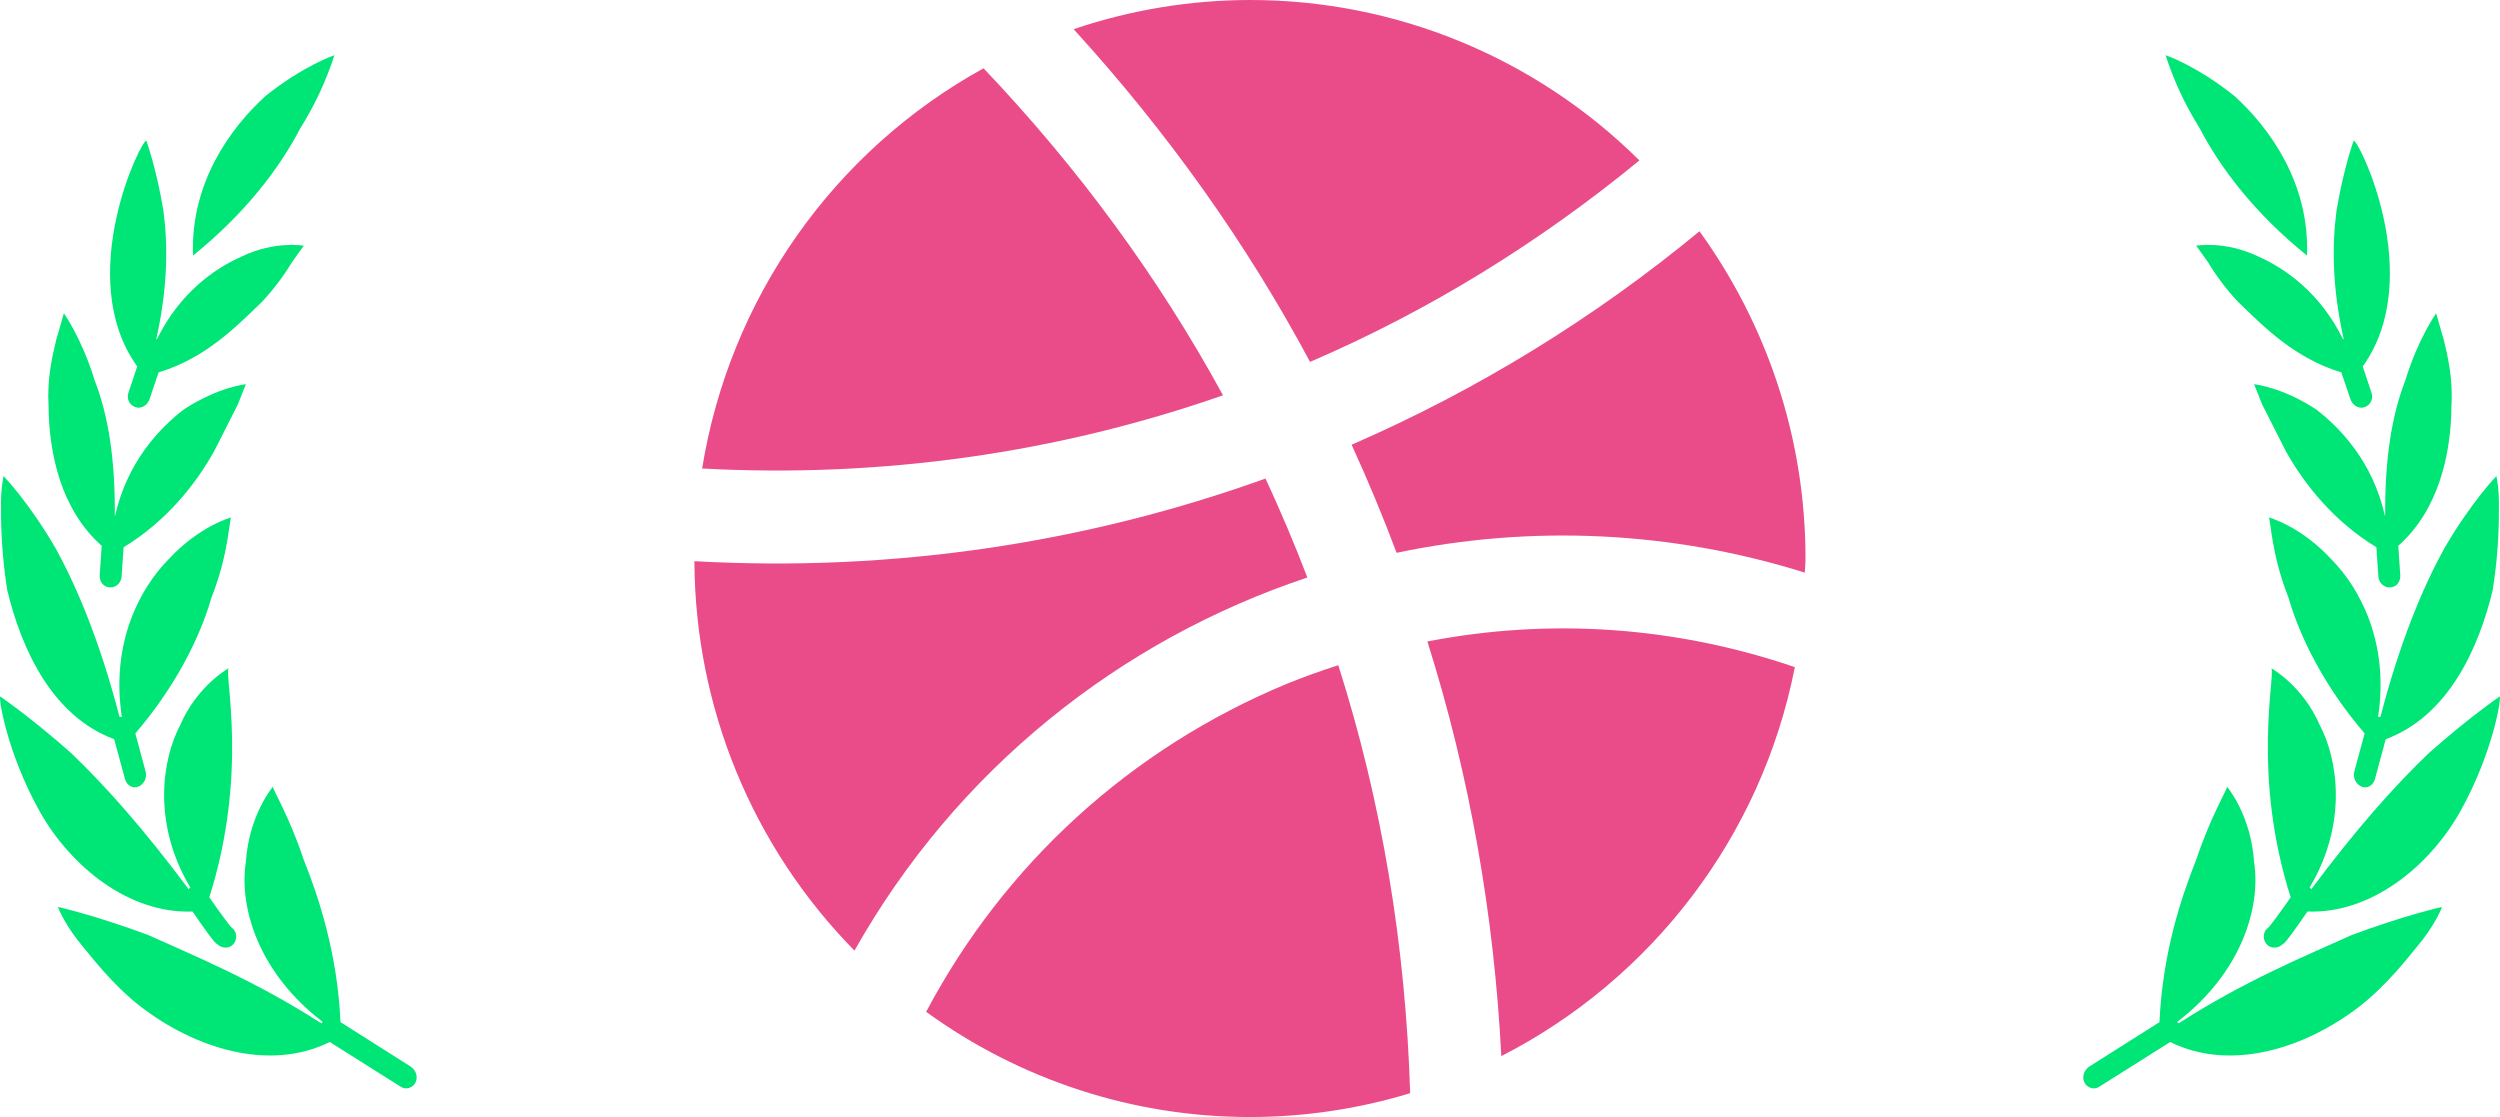 <svg width="94" height="42" viewBox="0 0 94 42" fill="none" xmlns="http://www.w3.org/2000/svg">
<g clip-path="url(#clip0_2116_5260)">
<path fill-rule="evenodd" clip-rule="evenodd" d="M61.641 6.032C57.825 9.165 53.667 11.713 49.257 13.607C46.883 9.163 43.899 4.968 40.368 1.097C42.504 0.374 44.743 0.003 46.996 9.56042e-06C52.478 -0.005 57.74 2.162 61.642 6.032H61.641ZM47.582 17.992C48.15 19.214 48.675 20.455 49.157 21.714C42.119 24.058 35.966 28.931 32.128 35.743C28.29 31.844 26.129 26.586 26.11 21.101C33.622 21.521 40.885 20.401 47.583 17.993L47.582 17.992ZM50.82 16.722C51.432 18.056 51.996 19.412 52.512 20.786C57.608 19.714 62.891 19.971 67.86 21.531C67.863 21.46 67.868 21.39 67.873 21.32C67.88 21.214 67.887 21.108 67.887 21C67.887 16.399 66.398 12.156 63.901 8.695C59.934 11.971 55.532 14.673 50.82 16.722ZM56.449 39.709C56.18 34.438 55.272 29.196 53.67 24.12C58.264 23.227 62.997 23.55 67.486 25.084C66.229 31.488 62.072 36.833 56.449 39.71V39.709ZM45.985 14.863C43.568 10.432 40.541 6.311 36.982 2.568C34.196 4.103 31.795 6.255 29.962 8.863C28.128 11.47 26.91 14.464 26.4 17.616C33.141 17.98 39.767 17.035 45.985 14.863ZM48.373 25.715C49.013 25.456 49.662 25.222 50.32 25.013C51.96 30.162 52.853 35.57 53.022 41.104C51.068 41.698 49.037 42 46.995 42C42.625 42.002 38.366 40.617 34.823 38.044C37.771 32.483 42.503 28.158 48.373 25.715Z" fill="#EA4C89"/>
<path d="M11.302 4.806C11.838 3.952 12.265 3.034 12.575 2.074C12.575 2.074 11.408 2.468 9.976 3.616C8.666 4.809 7.151 6.888 7.258 9.609C9.216 8.028 10.508 6.333 11.3 4.806H11.302ZM3.824 20.522L3.749 21.633C3.736 21.869 3.895 22.079 4.13 22.086C4.356 22.105 4.559 21.912 4.572 21.683L4.648 20.576C6.257 19.599 7.361 18.204 8.054 16.962C8.405 16.272 8.719 15.651 8.944 15.206C9.127 14.733 9.246 14.447 9.246 14.447C9.246 14.447 8.201 14.549 6.914 15.394C6.003 16.092 4.78 17.368 4.327 19.399C4.324 19.399 4.322 19.395 4.317 19.394C4.333 17.301 4.081 15.635 3.561 14.309C3.087 12.745 2.402 11.779 2.402 11.779L2.116 12.771C1.964 13.393 1.767 14.245 1.825 15.242C1.838 17.046 2.289 19.162 3.824 20.522Z" fill="#00E676"/>
<path d="M4.829 14.769C4.81 14.823 4.802 14.88 4.806 14.936C4.809 14.993 4.824 15.048 4.849 15.099C4.875 15.15 4.91 15.195 4.953 15.231C4.997 15.268 5.047 15.296 5.101 15.312C5.314 15.381 5.535 15.243 5.617 15.025L5.963 14.002C7.716 13.472 8.859 12.306 9.851 11.349C10.277 10.893 10.655 10.393 10.979 9.858C11.248 9.468 11.425 9.239 11.425 9.239C11.425 9.239 10.341 9.043 9.096 9.641C8.058 10.097 6.752 11.022 5.9 12.756C5.891 12.753 5.884 12.75 5.876 12.749C6.306 10.832 6.32 9.24 6.145 7.923C5.874 6.298 5.503 5.295 5.503 5.295C5.36 5.153 2.74 10.406 5.159 13.779L4.829 14.769ZM7.24 34.274C7.544 34.719 8.109 35.528 8.153 35.485C8.324 35.663 8.595 35.682 8.756 35.52C8.835 35.441 8.88 35.335 8.882 35.223C8.884 35.111 8.843 35.004 8.767 34.922C8.723 34.954 8.156 34.149 7.87 33.739C9.347 29.091 8.434 25.378 8.594 25.128C8.594 25.128 7.419 25.775 6.777 27.26C6.092 28.556 5.719 30.961 7.157 33.374C7.147 33.382 7.137 33.385 7.129 33.392C7.113 33.403 7.105 33.42 7.093 33.433C5.417 31.19 3.988 29.568 2.655 28.298C1.077 26.906 0.012 26.195 0.013 26.189C-0.073 26.154 0.24 28.279 1.507 30.535C2.673 32.597 4.865 34.366 7.24 34.273V34.274Z" fill="#00E676"/>
<path d="M12.399 39.18L15.07 40.863C15.273 40.999 15.535 40.894 15.628 40.691C15.726 40.463 15.628 40.228 15.437 40.1L12.803 38.433C12.688 35.865 11.999 33.776 11.413 32.306C10.87 30.675 10.22 29.626 10.264 29.578C10.264 29.578 9.362 30.624 9.243 32.422C8.985 34.114 9.714 36.574 12.135 38.424C12.118 38.443 12.1 38.457 12.085 38.479C9.564 36.859 7.324 35.951 5.578 35.159C3.56 34.408 2.177 34.1 2.177 34.1C2.177 34.1 2.365 34.629 2.919 35.349C3.483 36.042 4.24 37.029 5.285 37.846C7.295 39.395 10.095 40.318 12.399 39.18ZM4.293 27.793L4.699 29.29C4.764 29.526 4.987 29.667 5.2 29.579C5.305 29.534 5.391 29.452 5.442 29.348C5.493 29.245 5.505 29.126 5.477 29.015L5.088 27.576C6.57 25.854 7.514 23.992 7.95 22.473C8.611 20.814 8.621 19.474 8.696 19.454C8.696 19.454 7.502 19.769 6.34 21.029C5.263 22.118 4.156 24.173 4.582 26.958C4.552 26.956 4.523 26.949 4.494 26.954C3.788 24.24 2.947 22.171 2.092 20.618C1.091 18.889 0.135 17.902 0.135 17.902C0.135 17.902 0.018 18.374 0.039 19.16C0.035 19.942 0.087 21.034 0.273 22.189C0.804 24.408 1.963 26.931 4.294 27.794L4.293 27.793ZM82.699 4.806C82.163 3.952 81.735 3.034 81.426 2.074C81.426 2.074 82.592 2.468 84.024 3.616C85.334 4.81 86.849 6.889 86.743 9.609C84.785 8.028 83.493 6.333 82.7 4.806H82.699ZM90.175 20.522L90.251 21.633C90.265 21.869 90.105 22.079 89.87 22.086C89.644 22.105 89.442 21.912 89.428 21.683L89.352 20.576C87.743 19.599 86.639 18.204 85.946 16.962C85.595 16.272 85.282 15.651 85.056 15.206C84.873 14.733 84.754 14.447 84.754 14.447C84.754 14.447 85.801 14.549 87.087 15.394C87.996 16.092 89.22 17.368 89.674 19.399C89.677 19.399 89.679 19.395 89.683 19.394C89.668 17.301 89.919 15.635 90.439 14.309C90.913 12.745 91.599 11.779 91.599 11.779L91.885 12.771C92.036 13.393 92.234 14.245 92.175 15.242C92.162 17.046 91.711 19.162 90.175 20.522Z" fill="#00E676"/>
<path d="M89.169 14.769C89.188 14.823 89.196 14.88 89.193 14.936C89.189 14.993 89.174 15.048 89.149 15.099C89.124 15.15 89.088 15.195 89.045 15.231C89.002 15.268 88.952 15.296 88.898 15.312C88.685 15.381 88.463 15.243 88.382 15.025L88.035 14.002C86.283 13.472 85.14 12.306 84.148 11.349C83.722 10.893 83.344 10.393 83.02 9.858C82.75 9.468 82.574 9.239 82.574 9.239C82.574 9.239 83.658 9.043 84.903 9.641C85.941 10.097 87.247 11.022 88.099 12.756C88.107 12.753 88.115 12.75 88.123 12.749C87.693 10.832 87.679 9.24 87.853 7.923C88.125 6.298 88.496 5.295 88.496 5.295C88.639 5.153 91.258 10.406 88.839 13.779L89.169 14.769ZM86.759 34.274C86.455 34.719 85.89 35.528 85.846 35.485C85.675 35.663 85.403 35.682 85.242 35.52C85.164 35.441 85.119 35.335 85.117 35.223C85.115 35.111 85.156 35.004 85.232 34.922C85.276 34.954 85.843 34.149 86.129 33.739C84.651 29.091 85.565 25.378 85.403 25.128C85.403 25.128 86.579 25.775 87.221 27.26C87.906 28.556 88.279 30.961 86.841 33.374C86.852 33.382 86.861 33.385 86.87 33.392C86.885 33.403 86.892 33.42 86.905 33.433C88.581 31.19 90.01 29.568 91.344 28.298C92.921 26.906 93.986 26.195 93.985 26.189C94.072 26.154 93.759 28.279 92.492 30.535C91.325 32.597 89.134 34.366 86.759 34.273V34.274Z" fill="#00E676"/>
<path d="M81.599 39.18L78.928 40.863C78.725 40.999 78.463 40.894 78.37 40.691C78.272 40.463 78.37 40.229 78.561 40.1L81.196 38.433C81.311 35.865 81.999 33.776 82.585 32.306C83.128 30.675 83.778 29.626 83.734 29.578C83.734 29.578 84.636 30.624 84.755 32.422C85.013 34.114 84.284 36.574 81.863 38.424C81.88 38.443 81.898 38.457 81.913 38.479C84.434 36.859 86.674 35.951 88.42 35.159C90.438 34.408 91.821 34.1 91.821 34.1C91.821 34.1 91.633 34.629 91.079 35.349C90.515 36.042 89.758 37.029 88.713 37.846C86.703 39.395 83.903 40.318 81.599 39.18ZM89.704 27.794L89.299 29.29C89.234 29.526 89.011 29.667 88.798 29.579C88.693 29.534 88.607 29.452 88.556 29.348C88.505 29.245 88.493 29.127 88.521 29.015L88.91 27.576C87.428 25.854 86.484 23.992 86.048 22.473C85.387 20.814 85.378 19.474 85.302 19.454C85.302 19.454 86.496 19.769 87.658 21.029C88.736 22.118 89.843 24.173 89.415 26.958C89.446 26.956 89.475 26.949 89.504 26.954C90.21 24.24 91.051 22.171 91.906 20.618C92.908 18.89 93.863 17.902 93.863 17.902C93.863 17.902 93.98 18.374 93.959 19.16C93.963 19.942 93.911 21.034 93.725 22.189C93.194 24.408 92.035 26.931 89.704 27.794V27.794Z" fill="#00E676"/>
</g>
<defs>
<clipPath id="clip0_2116_5260">
<rect width="94" height="42" fill="white"/>
</clipPath>
</defs>
</svg>
